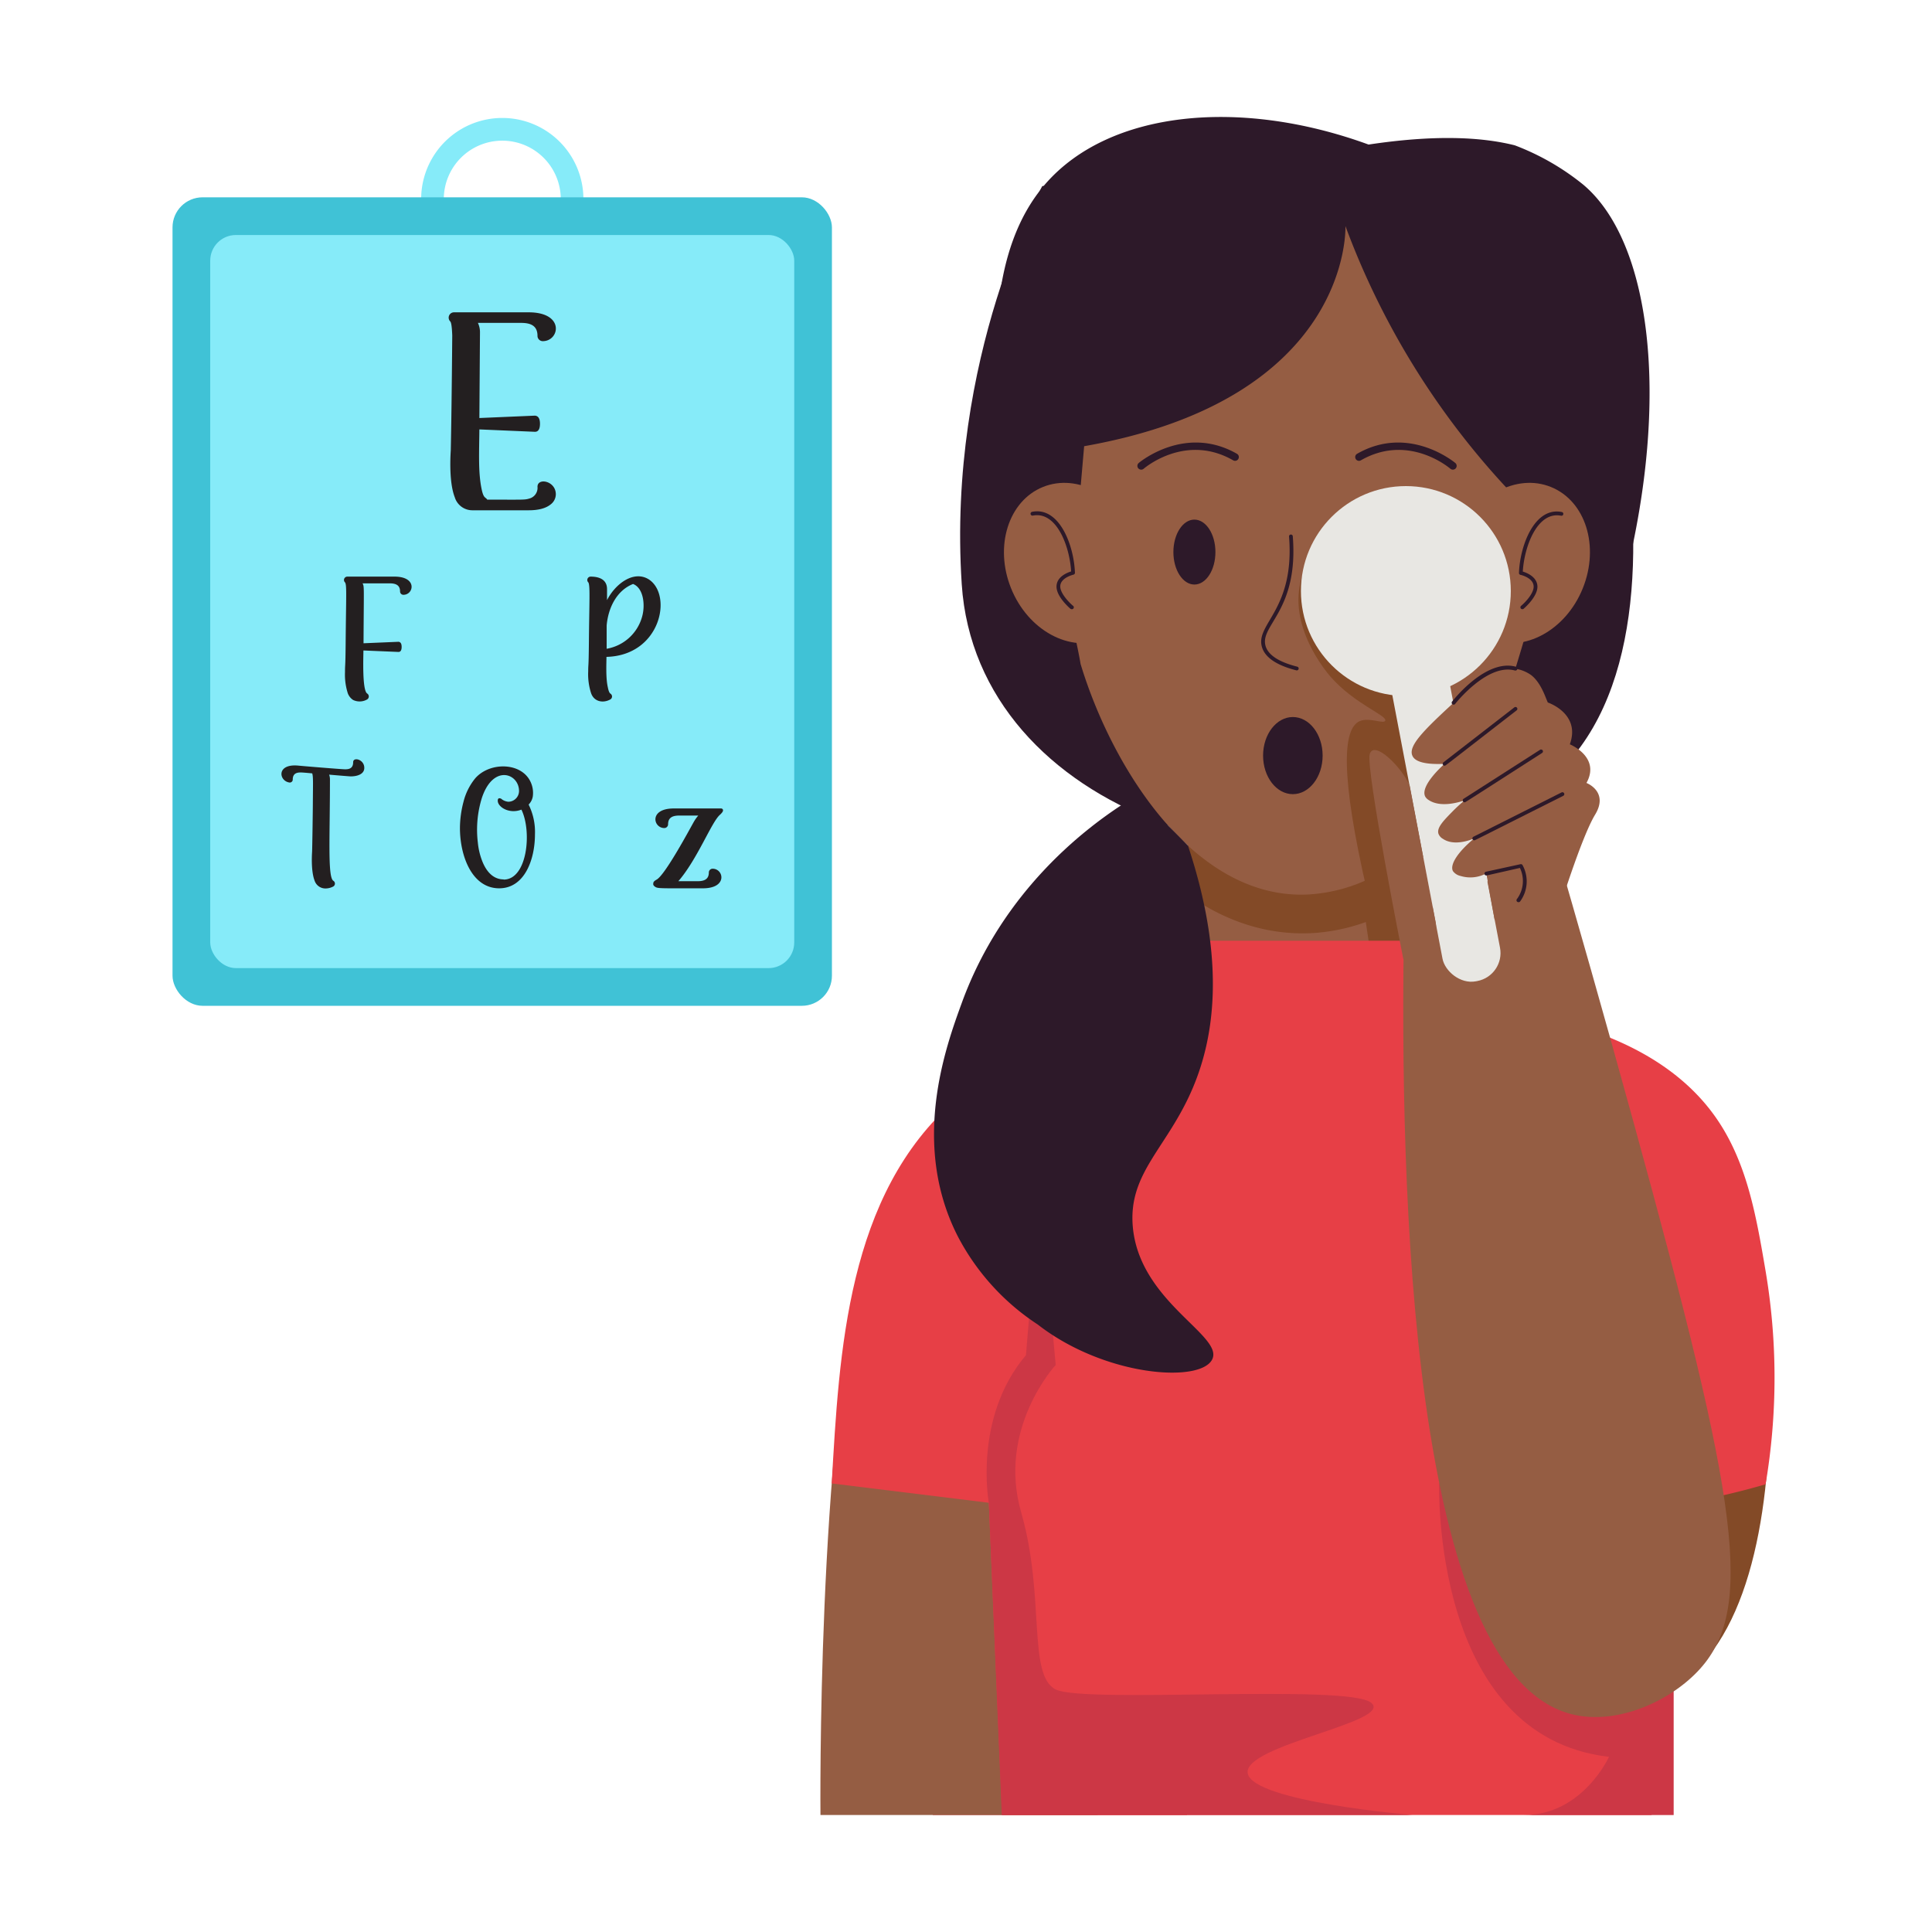 <svg height="512" viewBox="0 0 512 512" width="512" xmlns="http://www.w3.org/2000/svg" xmlns:xlink="http://www.w3.org/1999/xlink"><clipPath id="clip-path"><path d="m314.8 196.93h57.77v104.75h-57.77z"/></clipPath><g id="Eye_Test" data-name="Eye Test"><path d="m408.22 48.47c-11.8-7.73-132 .84-132 .84s-25.32 45.16-21.35 105.5 86 88.13 146.06 58.27 19.07-156.88 7.29-164.61z" fill="#2d1929"/><g clip-path="url(#clip-path)"><path d="m314.8 196.93h57.77v104.75h-57.77z" fill="#955d43"/><path d="m309.61 232.73c2.37 2.29 17.22 16.15 39.27 14.48a51.17 51.17 0 0 0 30.55-13.51l.73-32.49h-70.31z" fill="#834a27"/></g><path d="m401.71 267s48.31 14.24 59.38 45.08 18.91 143.2-36.41 139.09-56.22-99.37-56.22-99.37z" fill="#834a27"/><path d="m133.09 85.74a21.51 21.51 0 0 1 -21.48-21.49v-11.49a21.49 21.49 0 0 1 43 0v11.49a21.51 21.51 0 0 1 -21.52 21.49zm0-48.46a15.49 15.49 0 0 0 -15.48 15.48v11.49a15.49 15.49 0 1 0 31 0v-11.49a15.5 15.5 0 0 0 -15.52-15.48z" fill="#86ebf9"/><path d="m414.06 123s-1.22-58.75-42.83-73.62c-.38-.07-.73-.1-1.11-.17-27.37-10.52-47.24-.21-49.19.17a52.25 52.25 0 0 0 -18.17 11.12c-23.76 22.32-24.65 62.5-24.65 62.5a44.53 44.53 0 0 0 -.33 6.82c.38 11.2 7.13 37.25 8.59 46.16 8.52 28.08 30.46 62.54 60.3 61.07 36.2-2.16 50.77-46.41 54.92-59.85 4.47-14.45 8.11-28.48 8.72-30.61a44 44 0 0 0 1.57-15.11c.73-3 1.47-5.89 2.18-8.48z" fill="#955d43"/><path d="m343.56 177.65c-5.25-1.33-8.32-3.41-9.13-6.18-1.79-6.17 8.73-9.81 7.18-29.28a.49.49 0 0 1 .46-.53.49.49 0 0 1 .53.45c1.58 19.76-8.81 23.57-7.21 29.08.7 2.41 3.53 4.25 8.41 5.49a.5.5 0 0 1 -.24.97z" fill="#2d1929"/><path d="m316.52 137.7c-3.07 0-5.56 3.86-5.56 8.61s2.5 8.61 5.58 8.6 5.56-3.85 5.56-8.61-2.5-8.6-5.58-8.6z" fill="#2d1929"/><path d="m302.42 124.46a1 1 0 0 1 -.65-1.76c.12-.11 12.24-10.3 26-2.46a1 1 0 1 1 -1 1.73c-12.49-7.13-23.22 1.86-23.67 2.24a1 1 0 0 1 -.68.25z" fill="#2d1929"/><path d="m385 124.46a1 1 0 0 1 -.65-.25c-.45-.38-11.18-9.37-23.67-2.24a1 1 0 1 1 -1-1.73c13.73-7.84 25.85 2.35 26 2.46a1 1 0 0 1 -.68 1.76z" fill="#2d1929"/><path d="m319 263.84s-66.26 13.62-71.79 49.6 0 167.56 0 167.56h190.46s19.93-163.74 0-184.15-67.88-40.47-118.67-33.01z" fill="#e73f46"/><path d="m307.1 267s-65.82 16.66-78.22 66-11.45 148-11.45 148h73.45z" fill="#955d43"/><path d="m330.67 262.6s-48.67 3.91-77.46 28.92-30.78 66.74-32.8 101.61l41.64 5.12 3.52 82.75h49l10.81-118.21z" fill="#e73f46"/><path d="m360.23 266.68c7.71-.66 69.57-5.18 94.11 28.95 8.58 11.94 11.05 26.44 13.56 41.2a169.68 169.68 0 0 1 0 56.52 185.05 185.05 0 0 1 -48.64 7.47l-34.26-81.55z" fill="#e73f46"/><path d="m360.87 237 3.15 21.33 16.54-1.8-6.45-23.9z" fill="#834a27"/><rect fill="#e73f46" height="28.52" rx="3.7" width="75.72" x="305.81" y="249.3"/><path d="m356.55 59.9s2 45.78-69.24 58.35l-2.92 33.57h-12.84a156.93 156.93 0 0 1 -6.85-36.76c-1.29-20.16-3.11-48.52 12.33-66.3 16.88-19.43 51.5-22.92 85.66-10.45 17.33-2.61 29.75-2.06 38.74.2a65.7 65.7 0 0 1 18.14 10.42c17.94 15.08 23.05 56.36 11.14 104.16l-31.35-4.61.77-18.26a207.73 207.73 0 0 1 -43.58-70.32z" fill="#2d1929"/><path d="m301.14 142.51c-4.5-11.13-15.58-17.16-24.74-13.46s-12.95 15.74-8.45 26.87 15.57 17.16 24.74 13.46 12.95-15.73 8.45-26.87z" fill="#955d43"/><path d="m284 161.44a.57.57 0 0 1 -.33-.11c-.15-.14-3.84-3.27-3.68-6.05.13-2.47 2.82-3.52 3.87-3.84-.36-6.48-3.79-16.05-10.15-14.8a.5.5 0 1 1 -.19-1c7.18-1.44 11.08 8.79 11.35 16.14a.5.5 0 0 1 -.39.51s-3.37.78-3.5 3c-.1 1.89 2.38 4.41 3.34 5.22a.5.5 0 0 1 -.32.93z" fill="#2d1929"/><path d="m411 129.05c-9.17-3.7-20.24 2.33-24.74 13.46s-.72 23.17 8.45 26.87 20.24-2.32 24.74-13.46.76-23.16-8.45-26.87z" fill="#955d43"/><path d="m403.42 161.44a.5.5 0 0 1 -.32-.88c1-.81 3.44-3.33 3.33-5.22-.12-2.26-3.46-3-3.5-3a.51.51 0 0 1 -.39-.51c.27-7.35 4.18-17.58 11.36-16.14a.49.49 0 0 1 .39.59.49.49 0 0 1 -.58.39c-6.36-1.25-9.79 8.32-10.15 14.8 1.05.32 3.73 1.37 3.87 3.84.16 2.78-3.53 5.91-3.69 6.05a.52.52 0 0 1 -.32.08z" fill="#2d1929"/><path d="m262.05 398.25s-4.2-22.57 9.84-39.12l3.65-44 4.23 46.6s-15.57 16.79-9.15 39.06 1.62 43.17 9.15 46.94 77.44-1.54 83.61 3.52-34.24 11.25-32.71 18.75 43.67 11 43.67 11h-108.86z" fill="#cc3745"/><path d="m381.4 392.91s-2.26 67.19 45 72.67c0 0-7 15.42-22.52 15.42h39.66v-33.92z" fill="#cc3745"/><path d="m372.09 243.89c-1.24 71.68 1.76 199.52 44.38 210.38 11.82 3 25.68-3.23 33.4-11.3 15.39-16.08 10.93-44.14-16.79-144.94-8.29-30.18-15.48-55.26-20.64-73z" fill="#955d43"/><path d="m362.48 237c-7.49-32.14-6.56-43.89-2.19-45.87 2.51-1.14 6.41.82 6.81-.13.6-1.4-8.11-4.34-14.56-11.74-.85-1-11.53-13.41-7.56-26.17 7.35-23.64 25.92 1.82 25.92 1.82l5.58 31.09 1.16 40.72z" fill="#834a27"/><circle cx="372.57" cy="156.63" fill="#e8e7e3" r="27.81"/><rect fill="#e8e7e3" height="90.97" rx="7.55" transform="matrix(.982 -.187 .187 .982 -33.51 75.24)" width="15.52" x="375.13" y="170.11"/><path d="m371.88 254.09s-10-50.37-8.89-54.23 8.48 3.37 10.6 8.37l6.92 36.42s1.29 12.78-8.63 9.44z" fill="#955d43"/><path d="m382.83 202.42c-6.09.3-8-.93-8.52-2.12-1.31-2.83 3.76-7.5 13.19-16.16 5.28-4.86 8.27-6.93 12.14-7a9.65 9.65 0 0 1 6.19 1.81c2.64 2.1 3.76 6 4.36 7.22 0 0 8.79 2.92 5.83 11.08 0 0 8.23 3.36 4.41 10.24 0 0 6 2.29 2.29 8.4s-9.81 26-9.81 26l-16.82 1.87-2.22-12.3a8.85 8.85 0 0 1 -6.76.69 3.4 3.4 0 0 1 -2.06-1.29c-.92-1.73 1.4-5.19 5.65-8.68-.8.34-5.27 2.18-8.31.12a2.62 2.62 0 0 1 -1.19-1.37c-.47-1.57 1.28-3.39 3.76-5.91 1.28-1.3 2.41-2.28 3.17-2.92-1.32.46-6.38 2.07-9.57-.12a2.53 2.53 0 0 1 -.86-.88c-1.46-2.85 4.76-8.35 5.13-8.68z" fill="#955d43"/><g fill="#2d1929"><path d="m385.21 186.74a.5.5 0 0 1 -.4-.8c.37-.47 9-11.44 16.92-9.25a.5.5 0 0 1 -.27 1c-7.28-2-15.77 8.78-15.86 8.89a.47.47 0 0 1 -.39.16z"/><path d="m382.83 202.92a.5.5 0 0 1 -.3-.9l18.76-14.54a.5.5 0 1 1 .61.79c-20.06 15.55-18.81 14.65-19.07 14.65z"/><path d="m388.13 212.61a.5.5 0 0 1 -.27-.92l20.29-13a.5.5 0 0 1 .54.84c-21.69 13.92-20.33 13.08-20.56 13.08z"/><path d="m390.71 222.69a.5.5 0 0 1 -.23-.95l23.35-11.74a.5.5 0 0 1 .45.9c-25.04 12.58-23.39 11.79-23.57 11.79z"/><path d="m402.38 239.08a.5.5 0 0 1 -.41-.78 8 8 0 0 0 .82-8.29l-8.79 1.99a.51.51 0 0 1 -.6-.38.52.52 0 0 1 .38-.6l9.17-2a.5.5 0 0 1 .53.22 9 9 0 0 1 -.67 9.7.49.49 0 0 1 -.43.14z"/><ellipse cx="342.62" cy="200.24" rx="7.89" ry="10.22"/></g><rect fill="#40c2d6" height="214.26" rx="7.97" width="174.75" x="45.72" y="52.29"/><rect fill="#86ebf9" height="194.28" rx="6.8" width="154.77" x="55.71" y="62.28"/><path d="m142.44 89a1.4 1.4 0 0 0 1.41 1.41c4.45 0 5.93-7.64-3.76-7.64h-19.75a1.41 1.41 0 0 0 -1 2.43c.27.35.43 1.56.51 3.72-.12 14.69-.27 24.8-.39 30.4-.23 3.59-.25 9.13 1.06 12.46a4.86 4.86 0 0 0 4.66 3.45h14.93c2.58 0 4.54-.51 5.84-1.57a3.41 3.41 0 0 0 1.35-2.66c0-3.58-4.86-4.49-4.86-2a2.92 2.92 0 0 1 -2.2 3.13c-1.25.37-1.52.28-11.12.28-.48-.79-1-.16-1.57-3.21-.82-4.33-.57-9.28-.51-15.4l14.73.63c.9 0 1.33-.75 1.33-2.12s-.43-2.08-1.33-2.16l-14.73.63.16-22.78a5.66 5.66 0 0 0 -.55-2.43h11.35c2.4-.01 4.44.58 4.44 3.43z" fill="#231f20"/><path d="m104.55 152.81h-12.48a.89.89 0 0 0 -.64 1.53c.51.63.28 3.55.17 16.23-.06 6.76-.17 5.21-.17 7.54a16.25 16.25 0 0 0 .74 5.61 3.63 3.63 0 0 0 1.41 1.78 4 4 0 0 0 3.73-.15.93.93 0 0 0 0-1.56c-1.37-.88-1-9.77-1-11.41l9.29.39c.57 0 .84-.47.84-1.33s-.27-1.31-.84-1.36l-9.26.39c.08-15.35.21-14.91-.25-15.88h7.14c1.51 0 2.79.37 2.79 2.15a.89.89 0 0 0 .89.89c2.76 0 3.75-4.82-2.36-4.82z" fill="#231f20"/><path d="m171.87 153.5c-4-2.43-8.85 1.29-11 5.54v-2.92c0-2.43-1.9-3.31-4.34-3.31a.89.89 0 0 0 -.62 1.53c.53.73.24 5.34.15 16.23-.07 7-.18 5.14-.18 7.37a16.34 16.34 0 0 0 .77 5.78c.81 2.29 3.22 2.68 5.11 1.63a.9.9 0 0 0 0-1.54c-.27-.17-.5-.74-.69-1.73-.57-2.47-.35-6.48-.35-8 14.42-.37 17.63-16.5 11.15-20.58zm-1.66 9.76a11.82 11.82 0 0 1 -9.44 8.67c0-1.85 0-3.93 0-6.17.41-4.65 2.63-9.27 7-11 2.78 1.09 3.23 5.52 2.44 8.5z" fill="#231f20"/><path d="m141.2 211.05a6.85 6.85 0 0 0 -.72-4.1c-2.58-5-10.77-5-14.53-.7a15.89 15.89 0 0 0 -3.12 6.24 27.7 27.7 0 0 0 -.94 6.92c0 7.49 3.21 16 10.4 16 6.73 0 9.48-7.61 9.48-14.31a16.29 16.29 0 0 0 -1.68-7.88 4 4 0 0 0 1.11-2.17zm-7.73 22c-2.79 0-4.71-2.12-5.84-5.29a18.49 18.49 0 0 1 -1-4.49 28.4 28.4 0 0 1 1.08-11.84c3-9 9.84-6.47 9.84-1.8a2.86 2.86 0 0 1 -2.85 2.84 3.48 3.48 0 0 1 -1.64-.6 1 1 0 0 0 -.72-.32c-.28 0-.43.22-.43.65 0 1.71 3.12 3.6 6.27 2.36 2.82 5.73 1.61 18.54-4.71 18.54z" fill="#231f20"/><path d="m93.59 202c0 1.78-1.29 1.87-2.16 1.87s-11.43-.87-12.43-.98c-5.84-.53-5.1 4.13-2.26 4.49a.78.78 0 0 0 .84-.79c0-1.81 1.35-1.88 2.16-1.88.27 0 1.28.07 3 .24.28.86.21 2.45.17 7.57 0 1.91-.14 11.47-.2 13.18-.14 2.18-.14 5.6.65 7.64a3 3 0 0 0 2.84 2.11 4.32 4.32 0 0 0 2.13-.53.88.88 0 0 0 0-1.51c-1.52-1-.89-11.4-.89-26.9a3.54 3.54 0 0 0 -.22-1.22c3.6.31 5.52.46 5.74.46 1.68 0 3.58-.57 3.58-2.24.03-2.25-2.95-3.02-2.95-1.51z" fill="#231f20"/><path d="m190.79 215.93c.55-.51.82-.88.82-1.17s-.19-.51-.56-.51h-12.47c-6.66 0-5.48 5.19-2.53 5.19a1 1 0 0 0 1-1c0-1.91 1.38-2.31 3-2.31h5a10.69 10.69 0 0 0 -1.17 1.65c-1.16 2.05-7.75 14.36-9.95 15.37-.5.29-.74.56-.77.74-.06.39-.19.7.51 1.15s1.48.37 12.63.37c6.57 0 5.52-5.19 2.55-5.19a1 1 0 0 0 -1 1c0 1.89-1.36 2.31-3 2.31h-5.08c5.05-5.83 8.78-15.67 11.02-17.6z" fill="#231f20"/><path d="m297.05 213.46c-9.55 6.3-31.33 22.65-42.12 52.19-4.3 11.78-13.71 37.55-1 62.19a62.38 62.38 0 0 0 21.07 23.16c17.76 13.82 43.12 15.6 46.25 9.25s-19.52-15.31-21.07-35.46c-1.08-14.11 9.22-20.64 15.93-36.49 5.43-12.81 9.08-33-1.29-64.21l-5.26-5.33s-8.3-8.28-12.51-5.3z" fill="#2d1929"/></g></svg>